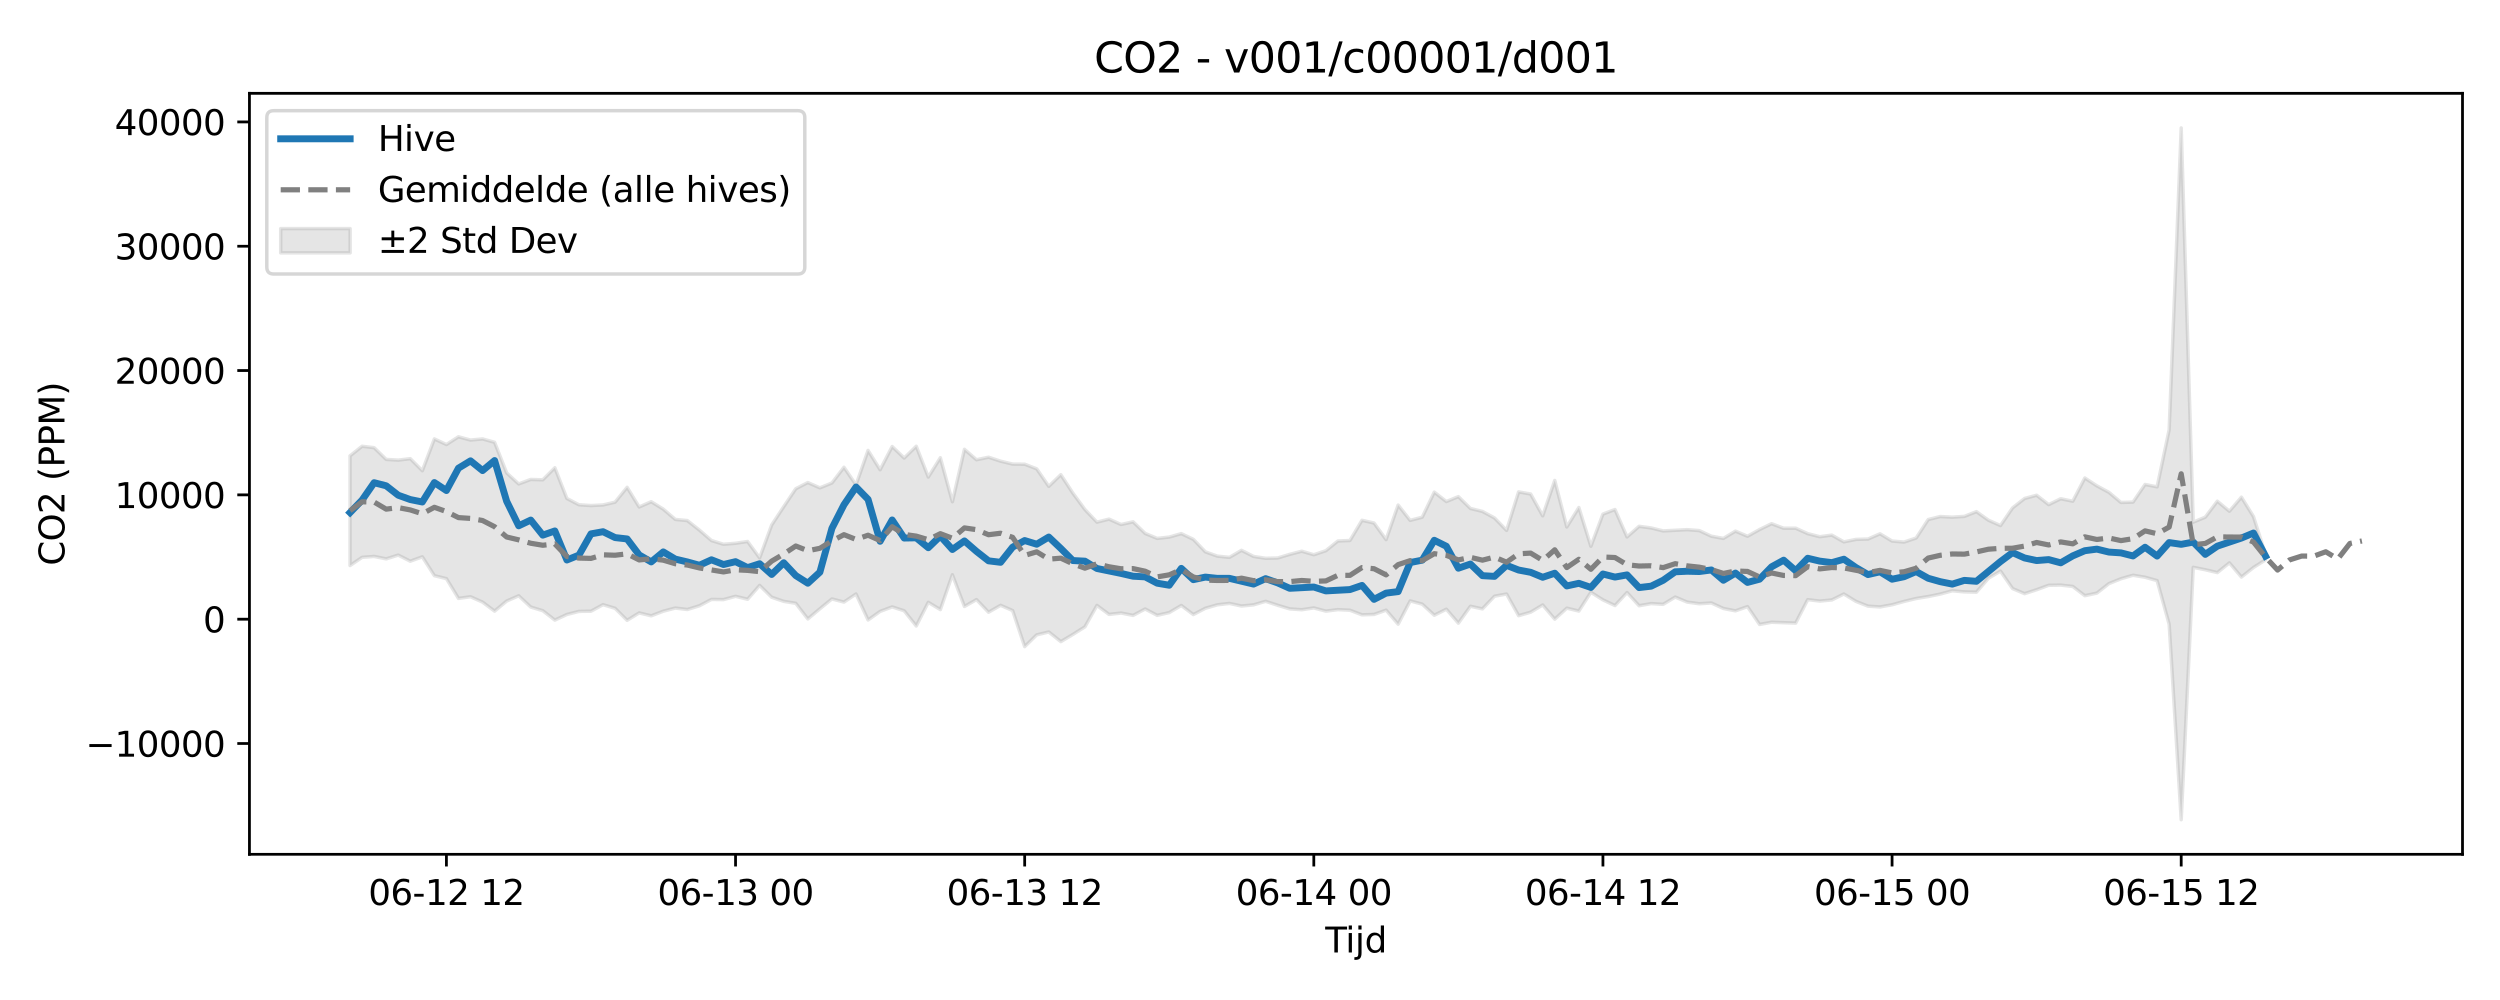 <?xml version="1.0" encoding="utf-8" standalone="no"?>
<!DOCTYPE svg PUBLIC "-//W3C//DTD SVG 1.1//EN"
  "http://www.w3.org/Graphics/SVG/1.1/DTD/svg11.dtd">
<svg xmlns:xlink="http://www.w3.org/1999/xlink" width="720pt" height="288pt" viewBox="0 0 720 288" xmlns="http://www.w3.org/2000/svg" version="1.1">
 <defs>
  <style type="text/css">*{stroke-linejoin: round; stroke-linecap: butt}</style>
 </defs>
 <g id="figure_1">
  <g id="patch_1">
   <path d="M 0 288 
L 720 288 
L 720 0 
L 0 0 
z
" style="fill: #ffffff"/>
  </g>
  <g id="axes_1">
   <g id="patch_2">
    <path d="M 71.84 246.04 
L 709.2 246.04 
L 709.2 26.88 
L 71.84 26.88 
z
" style="fill: #ffffff"/>
   </g>
   <g id="FillBetweenPolyCollection_1">
    <defs>
     <path id="m5de155180d" d="M 100.811 -156.71 
L 100.811 -125.124 
L 104.28 -127.484 
L 107.75 -127.745 
L 111.22 -127.042 
L 114.689 -128.129 
L 118.159 -126.372 
L 121.628 -127.635 
L 125.098 -122.207 
L 128.567 -121.354 
L 132.037 -115.655 
L 135.507 -116.136 
L 138.976 -114.592 
L 142.446 -111.991 
L 145.915 -114.894 
L 149.385 -116.415 
L 152.854 -113.166 
L 156.324 -112.118 
L 159.794 -109.408 
L 163.263 -111.026 
L 166.733 -111.918 
L 170.202 -111.966 
L 173.672 -113.856 
L 177.141 -112.811 
L 180.611 -109.346 
L 184.081 -111.485 
L 187.55 -110.643 
L 191.02 -111.97 
L 194.489 -112.877 
L 197.959 -112.46 
L 201.428 -113.535 
L 204.898 -115.365 
L 208.368 -115.311 
L 211.837 -116.259 
L 215.307 -115.414 
L 218.776 -119.398 
L 222.246 -115.986 
L 225.715 -114.809 
L 229.185 -114.25 
L 232.655 -109.742 
L 236.124 -112.665 
L 239.594 -115.509 
L 243.063 -114.6 
L 246.533 -116.932 
L 250.002 -109.441 
L 253.472 -111.913 
L 256.942 -113.215 
L 260.411 -112.088 
L 263.881 -107.715 
L 267.35 -114.528 
L 270.82 -112.435 
L 274.289 -122.475 
L 277.759 -113.332 
L 281.229 -115.314 
L 284.698 -111.676 
L 288.168 -113.671 
L 291.637 -112.156 
L 295.107 -101.768 
L 298.576 -105.166 
L 302.046 -105.992 
L 305.516 -103.211 
L 308.985 -105.272 
L 312.455 -107.468 
L 315.924 -113.637 
L 319.394 -111.048 
L 322.863 -111.44 
L 326.333 -110.763 
L 329.803 -112.614 
L 333.272 -110.779 
L 336.742 -111.576 
L 340.211 -113.626 
L 343.681 -111.004 
L 347.15 -112.816 
L 350.62 -113.816 
L 354.09 -114.212 
L 357.559 -113.461 
L 361.029 -113.8 
L 364.498 -114.819 
L 367.968 -113.682 
L 371.437 -112.64 
L 374.907 -112.397 
L 378.377 -112.917 
L 381.846 -111.988 
L 385.316 -112.426 
L 388.785 -112.254 
L 392.255 -110.927 
L 395.724 -111.04 
L 399.194 -112.282 
L 402.663 -108.235 
L 406.133 -114.933 
L 409.603 -114.011 
L 413.072 -110.812 
L 416.542 -112.55 
L 420.011 -108.53 
L 423.481 -113.396 
L 426.95 -112.639 
L 430.42 -116.29 
L 433.89 -116.923 
L 437.359 -110.684 
L 440.829 -111.687 
L 444.298 -113.774 
L 447.768 -109.678 
L 451.237 -112.849 
L 454.707 -112.015 
L 458.177 -117.424 
L 461.646 -115.233 
L 465.116 -113.6 
L 468.585 -117.348 
L 472.055 -113.543 
L 475.524 -114.162 
L 478.994 -113.952 
L 482.464 -116.045 
L 485.933 -114.594 
L 489.403 -114.121 
L 492.872 -114.345 
L 496.342 -112.758 
L 499.811 -112.076 
L 503.281 -113.295 
L 506.751 -108.155 
L 510.22 -108.795 
L 513.69 -108.664 
L 517.159 -108.55 
L 520.629 -115.306 
L 524.098 -114.889 
L 527.568 -115.212 
L 531.038 -116.929 
L 534.507 -114.806 
L 537.977 -113.429 
L 541.446 -113.198 
L 544.916 -113.826 
L 548.385 -114.788 
L 551.855 -115.631 
L 555.325 -116.193 
L 558.794 -116.91 
L 562.264 -117.853 
L 565.733 -117.536 
L 569.203 -117.447 
L 572.672 -121.475 
L 576.142 -123.52 
L 579.612 -118.499 
L 583.081 -117.023 
L 586.551 -118.16 
L 590.02 -119.431 
L 593.49 -119.49 
L 596.959 -119.102 
L 600.429 -116.44 
L 603.899 -117.184 
L 607.368 -119.917 
L 610.838 -121.319 
L 614.307 -122.323 
L 617.777 -121.755 
L 621.246 -120.78 
L 624.716 -108.217 
L 628.186 -51.922 
L 631.655 -124.607 
L 635.125 -123.912 
L 638.594 -123.091 
L 642.064 -125.895 
L 645.533 -121.807 
L 649.003 -124.56 
L 652.473 -126.767 
L 652.473 -128.35 
L 652.473 -128.35 
L 649.003 -139.227 
L 645.533 -144.815 
L 642.064 -140.765 
L 638.594 -143.658 
L 635.125 -139.057 
L 631.655 -137.623 
L 628.186 -251.158 
L 624.716 -164.209 
L 621.246 -147.786 
L 617.777 -148.473 
L 614.307 -143.397 
L 610.838 -143.289 
L 607.368 -146.206 
L 603.899 -148.079 
L 600.429 -150.34 
L 596.959 -143.648 
L 593.49 -144.368 
L 590.02 -142.67 
L 586.551 -145.371 
L 583.081 -144.436 
L 579.612 -141.72 
L 576.142 -136.642 
L 572.672 -138.182 
L 569.203 -140.649 
L 565.733 -139.28 
L 562.264 -139.061 
L 558.794 -139.242 
L 555.325 -138.371 
L 551.855 -133.054 
L 548.385 -131.892 
L 544.916 -132.178 
L 541.446 -134.264 
L 537.977 -132.757 
L 534.507 -132.655 
L 531.038 -131.94 
L 527.568 -133.89 
L 524.098 -133.43 
L 520.629 -134.311 
L 517.159 -135.88 
L 513.69 -135.868 
L 510.22 -137.177 
L 506.751 -135.493 
L 503.281 -133.559 
L 499.811 -135.035 
L 496.342 -132.942 
L 492.872 -133.572 
L 489.403 -135.189 
L 485.933 -135.461 
L 482.464 -135.28 
L 478.994 -135.097 
L 475.524 -135.956 
L 472.055 -136.421 
L 468.585 -133.361 
L 465.116 -141.261 
L 461.646 -139.943 
L 458.177 -130.665 
L 454.707 -141.833 
L 451.237 -136.238 
L 447.768 -149.634 
L 444.298 -139.439 
L 440.829 -145.722 
L 437.359 -146.335 
L 433.89 -135.248 
L 430.42 -138.831 
L 426.95 -140.708 
L 423.481 -141.565 
L 420.011 -144.967 
L 416.542 -143.556 
L 413.072 -146.269 
L 409.603 -139.047 
L 406.133 -138.137 
L 402.663 -142.54 
L 399.194 -132.589 
L 395.724 -137.372 
L 392.255 -138.157 
L 388.785 -132.339 
L 385.316 -132.197 
L 381.846 -129.399 
L 378.377 -128.239 
L 374.907 -129.249 
L 371.437 -128.345 
L 367.968 -127.296 
L 364.498 -127.213 
L 361.029 -127.744 
L 357.559 -129.512 
L 354.09 -127.483 
L 350.62 -127.827 
L 347.15 -129.065 
L 343.681 -132.675 
L 340.211 -134.316 
L 336.742 -133.324 
L 333.272 -132.937 
L 329.803 -134.374 
L 326.333 -137.719 
L 322.863 -136.946 
L 319.394 -138.496 
L 315.924 -137.62 
L 312.455 -141.264 
L 308.985 -145.986 
L 305.516 -151.284 
L 302.046 -147.933 
L 298.576 -152.974 
L 295.107 -154.309 
L 291.637 -154.343 
L 288.168 -155.185 
L 284.698 -156.322 
L 281.229 -155.593 
L 277.759 -158.595 
L 274.289 -143.496 
L 270.82 -156.172 
L 267.35 -150.605 
L 263.881 -159.482 
L 260.411 -156.084 
L 256.942 -159.4 
L 253.472 -152.712 
L 250.002 -158.284 
L 246.533 -148.348 
L 243.063 -153.431 
L 239.594 -148.9 
L 236.124 -147.503 
L 232.655 -149.028 
L 229.185 -147.252 
L 225.715 -142.078 
L 222.246 -136.805 
L 218.776 -127.326 
L 215.307 -132.051 
L 211.837 -131.539 
L 208.368 -131.258 
L 204.898 -132.327 
L 201.428 -135.337 
L 197.959 -138.077 
L 194.489 -138.41 
L 191.02 -141.375 
L 187.55 -143.508 
L 184.081 -141.99 
L 180.611 -147.652 
L 177.141 -143.372 
L 173.672 -142.573 
L 170.202 -142.401 
L 166.733 -142.632 
L 163.263 -144.44 
L 159.794 -153.285 
L 156.324 -149.814 
L 152.854 -149.923 
L 149.385 -148.625 
L 145.915 -151.804 
L 142.446 -160.618 
L 138.976 -161.592 
L 135.507 -161.263 
L 132.037 -162.208 
L 128.567 -159.977 
L 125.098 -161.592 
L 121.628 -152.433 
L 118.159 -155.912 
L 114.689 -155.483 
L 111.22 -155.693 
L 107.75 -159.073 
L 104.28 -159.483 
L 100.811 -156.71 
z
" style="stroke: #808080; stroke-opacity: 0.2"/>
    </defs>
    <g clip-path="url(#pe7495af63f)">
     <use xlink:href="#m5de155180d" x="0" y="288" style="fill: #808080; fill-opacity: 0.2; stroke: #808080; stroke-opacity: 0.2"/>
    </g>
   </g>
   <g id="matplotlib.axis_1">
    <g id="xtick_1">
     <g id="line2d_1">
      <defs>
       <path id="m8ae66a458a" d="M 0 0 
L 0 3.5 
" style="stroke: #000000; stroke-width: 0.8"/>
      </defs>
      <g>
       <use xlink:href="#m8ae66a458a" x="128.567" y="246.04" style="stroke: #000000; stroke-width: 0.8"/>
      </g>
     </g>
     <g id="text_1">
      <!-- 06-12 12 -->
      <g transform="translate(106.087 260.638) scale(0.1 -0.1)">
       <defs>
        <path id="DejaVuSans-30" d="M 2034 4250 
Q 1547 4250 1301 3770 
Q 1056 3291 1056 2328 
Q 1056 1369 1301 889 
Q 1547 409 2034 409 
Q 2525 409 2770 889 
Q 3016 1369 3016 2328 
Q 3016 3291 2770 3770 
Q 2525 4250 2034 4250 
z
M 2034 4750 
Q 2819 4750 3233 4129 
Q 3647 3509 3647 2328 
Q 3647 1150 3233 529 
Q 2819 -91 2034 -91 
Q 1250 -91 836 529 
Q 422 1150 422 2328 
Q 422 3509 836 4129 
Q 1250 4750 2034 4750 
z
" transform="scale(0.016)"/>
        <path id="DejaVuSans-36" d="M 2113 2584 
Q 1688 2584 1439 2293 
Q 1191 2003 1191 1497 
Q 1191 994 1439 701 
Q 1688 409 2113 409 
Q 2538 409 2786 701 
Q 3034 994 3034 1497 
Q 3034 2003 2786 2293 
Q 2538 2584 2113 2584 
z
M 3366 4563 
L 3366 3988 
Q 3128 4100 2886 4159 
Q 2644 4219 2406 4219 
Q 1781 4219 1451 3797 
Q 1122 3375 1075 2522 
Q 1259 2794 1537 2939 
Q 1816 3084 2150 3084 
Q 2853 3084 3261 2657 
Q 3669 2231 3669 1497 
Q 3669 778 3244 343 
Q 2819 -91 2113 -91 
Q 1303 -91 875 529 
Q 447 1150 447 2328 
Q 447 3434 972 4092 
Q 1497 4750 2381 4750 
Q 2619 4750 2861 4703 
Q 3103 4656 3366 4563 
z
" transform="scale(0.016)"/>
        <path id="DejaVuSans-2d" d="M 313 2009 
L 1997 2009 
L 1997 1497 
L 313 1497 
L 313 2009 
z
" transform="scale(0.016)"/>
        <path id="DejaVuSans-31" d="M 794 531 
L 1825 531 
L 1825 4091 
L 703 3866 
L 703 4441 
L 1819 4666 
L 2450 4666 
L 2450 531 
L 3481 531 
L 3481 0 
L 794 0 
L 794 531 
z
" transform="scale(0.016)"/>
        <path id="DejaVuSans-32" d="M 1228 531 
L 3431 531 
L 3431 0 
L 469 0 
L 469 531 
Q 828 903 1448 1529 
Q 2069 2156 2228 2338 
Q 2531 2678 2651 2914 
Q 2772 3150 2772 3378 
Q 2772 3750 2511 3984 
Q 2250 4219 1831 4219 
Q 1534 4219 1204 4116 
Q 875 4013 500 3803 
L 500 4441 
Q 881 4594 1212 4672 
Q 1544 4750 1819 4750 
Q 2544 4750 2975 4387 
Q 3406 4025 3406 3419 
Q 3406 3131 3298 2873 
Q 3191 2616 2906 2266 
Q 2828 2175 2409 1742 
Q 1991 1309 1228 531 
z
" transform="scale(0.016)"/>
        <path id="DejaVuSans-20" transform="scale(0.016)"/>
       </defs>
       <use xlink:href="#DejaVuSans-30"/>
       <use xlink:href="#DejaVuSans-36" transform="translate(63.623 0)"/>
       <use xlink:href="#DejaVuSans-2d" transform="translate(127.246 0)"/>
       <use xlink:href="#DejaVuSans-31" transform="translate(163.33 0)"/>
       <use xlink:href="#DejaVuSans-32" transform="translate(226.953 0)"/>
       <use xlink:href="#DejaVuSans-20" transform="translate(290.576 0)"/>
       <use xlink:href="#DejaVuSans-31" transform="translate(322.363 0)"/>
       <use xlink:href="#DejaVuSans-32" transform="translate(385.986 0)"/>
      </g>
     </g>
    </g>
    <g id="xtick_2">
     <g id="line2d_2">
      <g>
       <use xlink:href="#m8ae66a458a" x="211.837" y="246.04" style="stroke: #000000; stroke-width: 0.8"/>
      </g>
     </g>
     <g id="text_2">
      <!-- 06-13 00 -->
      <g transform="translate(189.357 260.638) scale(0.1 -0.1)">
       <defs>
        <path id="DejaVuSans-33" d="M 2597 2516 
Q 3050 2419 3304 2112 
Q 3559 1806 3559 1356 
Q 3559 666 3084 287 
Q 2609 -91 1734 -91 
Q 1441 -91 1130 -33 
Q 819 25 488 141 
L 488 750 
Q 750 597 1062 519 
Q 1375 441 1716 441 
Q 2309 441 2620 675 
Q 2931 909 2931 1356 
Q 2931 1769 2642 2001 
Q 2353 2234 1838 2234 
L 1294 2234 
L 1294 2753 
L 1863 2753 
Q 2328 2753 2575 2939 
Q 2822 3125 2822 3475 
Q 2822 3834 2567 4026 
Q 2313 4219 1838 4219 
Q 1578 4219 1281 4162 
Q 984 4106 628 3988 
L 628 4550 
Q 988 4650 1302 4700 
Q 1616 4750 1894 4750 
Q 2613 4750 3031 4423 
Q 3450 4097 3450 3541 
Q 3450 3153 3228 2886 
Q 3006 2619 2597 2516 
z
" transform="scale(0.016)"/>
       </defs>
       <use xlink:href="#DejaVuSans-30"/>
       <use xlink:href="#DejaVuSans-36" transform="translate(63.623 0)"/>
       <use xlink:href="#DejaVuSans-2d" transform="translate(127.246 0)"/>
       <use xlink:href="#DejaVuSans-31" transform="translate(163.33 0)"/>
       <use xlink:href="#DejaVuSans-33" transform="translate(226.953 0)"/>
       <use xlink:href="#DejaVuSans-20" transform="translate(290.576 0)"/>
       <use xlink:href="#DejaVuSans-30" transform="translate(322.363 0)"/>
       <use xlink:href="#DejaVuSans-30" transform="translate(385.986 0)"/>
      </g>
     </g>
    </g>
    <g id="xtick_3">
     <g id="line2d_3">
      <g>
       <use xlink:href="#m8ae66a458a" x="295.107" y="246.04" style="stroke: #000000; stroke-width: 0.8"/>
      </g>
     </g>
     <g id="text_3">
      <!-- 06-13 12 -->
      <g transform="translate(272.626 260.638) scale(0.1 -0.1)">
       <use xlink:href="#DejaVuSans-30"/>
       <use xlink:href="#DejaVuSans-36" transform="translate(63.623 0)"/>
       <use xlink:href="#DejaVuSans-2d" transform="translate(127.246 0)"/>
       <use xlink:href="#DejaVuSans-31" transform="translate(163.33 0)"/>
       <use xlink:href="#DejaVuSans-33" transform="translate(226.953 0)"/>
       <use xlink:href="#DejaVuSans-20" transform="translate(290.576 0)"/>
       <use xlink:href="#DejaVuSans-31" transform="translate(322.363 0)"/>
       <use xlink:href="#DejaVuSans-32" transform="translate(385.986 0)"/>
      </g>
     </g>
    </g>
    <g id="xtick_4">
     <g id="line2d_4">
      <g>
       <use xlink:href="#m8ae66a458a" x="378.377" y="246.04" style="stroke: #000000; stroke-width: 0.8"/>
      </g>
     </g>
     <g id="text_4">
      <!-- 06-14 00 -->
      <g transform="translate(355.896 260.638) scale(0.1 -0.1)">
       <defs>
        <path id="DejaVuSans-34" d="M 2419 4116 
L 825 1625 
L 2419 1625 
L 2419 4116 
z
M 2253 4666 
L 3047 4666 
L 3047 1625 
L 3713 1625 
L 3713 1100 
L 3047 1100 
L 3047 0 
L 2419 0 
L 2419 1100 
L 313 1100 
L 313 1709 
L 2253 4666 
z
" transform="scale(0.016)"/>
       </defs>
       <use xlink:href="#DejaVuSans-30"/>
       <use xlink:href="#DejaVuSans-36" transform="translate(63.623 0)"/>
       <use xlink:href="#DejaVuSans-2d" transform="translate(127.246 0)"/>
       <use xlink:href="#DejaVuSans-31" transform="translate(163.33 0)"/>
       <use xlink:href="#DejaVuSans-34" transform="translate(226.953 0)"/>
       <use xlink:href="#DejaVuSans-20" transform="translate(290.576 0)"/>
       <use xlink:href="#DejaVuSans-30" transform="translate(322.363 0)"/>
       <use xlink:href="#DejaVuSans-30" transform="translate(385.986 0)"/>
      </g>
     </g>
    </g>
    <g id="xtick_5">
     <g id="line2d_5">
      <g>
       <use xlink:href="#m8ae66a458a" x="461.646" y="246.04" style="stroke: #000000; stroke-width: 0.8"/>
      </g>
     </g>
     <g id="text_5">
      <!-- 06-14 12 -->
      <g transform="translate(439.166 260.638) scale(0.1 -0.1)">
       <use xlink:href="#DejaVuSans-30"/>
       <use xlink:href="#DejaVuSans-36" transform="translate(63.623 0)"/>
       <use xlink:href="#DejaVuSans-2d" transform="translate(127.246 0)"/>
       <use xlink:href="#DejaVuSans-31" transform="translate(163.33 0)"/>
       <use xlink:href="#DejaVuSans-34" transform="translate(226.953 0)"/>
       <use xlink:href="#DejaVuSans-20" transform="translate(290.576 0)"/>
       <use xlink:href="#DejaVuSans-31" transform="translate(322.363 0)"/>
       <use xlink:href="#DejaVuSans-32" transform="translate(385.986 0)"/>
      </g>
     </g>
    </g>
    <g id="xtick_6">
     <g id="line2d_6">
      <g>
       <use xlink:href="#m8ae66a458a" x="544.916" y="246.04" style="stroke: #000000; stroke-width: 0.8"/>
      </g>
     </g>
     <g id="text_6">
      <!-- 06-15 00 -->
      <g transform="translate(522.435 260.638) scale(0.1 -0.1)">
       <defs>
        <path id="DejaVuSans-35" d="M 691 4666 
L 3169 4666 
L 3169 4134 
L 1269 4134 
L 1269 2991 
Q 1406 3038 1543 3061 
Q 1681 3084 1819 3084 
Q 2600 3084 3056 2656 
Q 3513 2228 3513 1497 
Q 3513 744 3044 326 
Q 2575 -91 1722 -91 
Q 1428 -91 1123 -41 
Q 819 9 494 109 
L 494 744 
Q 775 591 1075 516 
Q 1375 441 1709 441 
Q 2250 441 2565 725 
Q 2881 1009 2881 1497 
Q 2881 1984 2565 2268 
Q 2250 2553 1709 2553 
Q 1456 2553 1204 2497 
Q 953 2441 691 2322 
L 691 4666 
z
" transform="scale(0.016)"/>
       </defs>
       <use xlink:href="#DejaVuSans-30"/>
       <use xlink:href="#DejaVuSans-36" transform="translate(63.623 0)"/>
       <use xlink:href="#DejaVuSans-2d" transform="translate(127.246 0)"/>
       <use xlink:href="#DejaVuSans-31" transform="translate(163.33 0)"/>
       <use xlink:href="#DejaVuSans-35" transform="translate(226.953 0)"/>
       <use xlink:href="#DejaVuSans-20" transform="translate(290.576 0)"/>
       <use xlink:href="#DejaVuSans-30" transform="translate(322.363 0)"/>
       <use xlink:href="#DejaVuSans-30" transform="translate(385.986 0)"/>
      </g>
     </g>
    </g>
    <g id="xtick_7">
     <g id="line2d_7">
      <g>
       <use xlink:href="#m8ae66a458a" x="628.186" y="246.04" style="stroke: #000000; stroke-width: 0.8"/>
      </g>
     </g>
     <g id="text_7">
      <!-- 06-15 12 -->
      <g transform="translate(605.705 260.638) scale(0.1 -0.1)">
       <use xlink:href="#DejaVuSans-30"/>
       <use xlink:href="#DejaVuSans-36" transform="translate(63.623 0)"/>
       <use xlink:href="#DejaVuSans-2d" transform="translate(127.246 0)"/>
       <use xlink:href="#DejaVuSans-31" transform="translate(163.33 0)"/>
       <use xlink:href="#DejaVuSans-35" transform="translate(226.953 0)"/>
       <use xlink:href="#DejaVuSans-20" transform="translate(290.576 0)"/>
       <use xlink:href="#DejaVuSans-31" transform="translate(322.363 0)"/>
       <use xlink:href="#DejaVuSans-32" transform="translate(385.986 0)"/>
      </g>
     </g>
    </g>
    <g id="text_8">
     <!-- Tijd -->
     <g transform="translate(381.67 274.317) scale(0.1 -0.1)">
      <defs>
       <path id="DejaVuSans-54" d="M -19 4666 
L 3928 4666 
L 3928 4134 
L 2272 4134 
L 2272 0 
L 1638 0 
L 1638 4134 
L -19 4134 
L -19 4666 
z
" transform="scale(0.016)"/>
       <path id="DejaVuSans-69" d="M 603 3500 
L 1178 3500 
L 1178 0 
L 603 0 
L 603 3500 
z
M 603 4863 
L 1178 4863 
L 1178 4134 
L 603 4134 
L 603 4863 
z
" transform="scale(0.016)"/>
       <path id="DejaVuSans-6a" d="M 603 3500 
L 1178 3500 
L 1178 -63 
Q 1178 -731 923 -1031 
Q 669 -1331 103 -1331 
L -116 -1331 
L -116 -844 
L 38 -844 
Q 366 -844 484 -692 
Q 603 -541 603 -63 
L 603 3500 
z
M 603 4863 
L 1178 4863 
L 1178 4134 
L 603 4134 
L 603 4863 
z
" transform="scale(0.016)"/>
       <path id="DejaVuSans-64" d="M 2906 2969 
L 2906 4863 
L 3481 4863 
L 3481 0 
L 2906 0 
L 2906 525 
Q 2725 213 2448 61 
Q 2172 -91 1784 -91 
Q 1150 -91 751 415 
Q 353 922 353 1747 
Q 353 2572 751 3078 
Q 1150 3584 1784 3584 
Q 2172 3584 2448 3432 
Q 2725 3281 2906 2969 
z
M 947 1747 
Q 947 1113 1208 752 
Q 1469 391 1925 391 
Q 2381 391 2643 752 
Q 2906 1113 2906 1747 
Q 2906 2381 2643 2742 
Q 2381 3103 1925 3103 
Q 1469 3103 1208 2742 
Q 947 2381 947 1747 
z
" transform="scale(0.016)"/>
      </defs>
      <use xlink:href="#DejaVuSans-54"/>
      <use xlink:href="#DejaVuSans-69" transform="translate(57.959 0)"/>
      <use xlink:href="#DejaVuSans-6a" transform="translate(85.742 0)"/>
      <use xlink:href="#DejaVuSans-64" transform="translate(113.525 0)"/>
     </g>
    </g>
   </g>
   <g id="matplotlib.axis_2">
    <g id="ytick_1">
     <g id="line2d_8">
      <defs>
       <path id="m116a09ed94" d="M 0 0 
L -3.5 0 
" style="stroke: #000000; stroke-width: 0.8"/>
      </defs>
      <g>
       <use xlink:href="#m116a09ed94" x="71.84" y="214.129" style="stroke: #000000; stroke-width: 0.8"/>
      </g>
     </g>
     <g id="text_9">
      <!-- −10000 -->
      <g transform="translate(24.648 217.928) scale(0.1 -0.1)">
       <defs>
        <path id="DejaVuSans-2212" d="M 678 2272 
L 4684 2272 
L 4684 1741 
L 678 1741 
L 678 2272 
z
" transform="scale(0.016)"/>
       </defs>
       <use xlink:href="#DejaVuSans-2212"/>
       <use xlink:href="#DejaVuSans-31" transform="translate(83.789 0)"/>
       <use xlink:href="#DejaVuSans-30" transform="translate(147.412 0)"/>
       <use xlink:href="#DejaVuSans-30" transform="translate(211.035 0)"/>
       <use xlink:href="#DejaVuSans-30" transform="translate(274.658 0)"/>
       <use xlink:href="#DejaVuSans-30" transform="translate(338.281 0)"/>
      </g>
     </g>
    </g>
    <g id="ytick_2">
     <g id="line2d_9">
      <g>
       <use xlink:href="#m116a09ed94" x="71.84" y="178.326" style="stroke: #000000; stroke-width: 0.8"/>
      </g>
     </g>
     <g id="text_10">
      <!-- 0 -->
      <g transform="translate(58.477 182.125) scale(0.1 -0.1)">
       <use xlink:href="#DejaVuSans-30"/>
      </g>
     </g>
    </g>
    <g id="ytick_3">
     <g id="line2d_10">
      <g>
       <use xlink:href="#m116a09ed94" x="71.84" y="142.522" style="stroke: #000000; stroke-width: 0.8"/>
      </g>
     </g>
     <g id="text_11">
      <!-- 10000 -->
      <g transform="translate(33.028 146.322) scale(0.1 -0.1)">
       <use xlink:href="#DejaVuSans-31"/>
       <use xlink:href="#DejaVuSans-30" transform="translate(63.623 0)"/>
       <use xlink:href="#DejaVuSans-30" transform="translate(127.246 0)"/>
       <use xlink:href="#DejaVuSans-30" transform="translate(190.869 0)"/>
       <use xlink:href="#DejaVuSans-30" transform="translate(254.492 0)"/>
      </g>
     </g>
    </g>
    <g id="ytick_4">
     <g id="line2d_11">
      <g>
       <use xlink:href="#m116a09ed94" x="71.84" y="106.719" style="stroke: #000000; stroke-width: 0.8"/>
      </g>
     </g>
     <g id="text_12">
      <!-- 20000 -->
      <g transform="translate(33.028 110.519) scale(0.1 -0.1)">
       <use xlink:href="#DejaVuSans-32"/>
       <use xlink:href="#DejaVuSans-30" transform="translate(63.623 0)"/>
       <use xlink:href="#DejaVuSans-30" transform="translate(127.246 0)"/>
       <use xlink:href="#DejaVuSans-30" transform="translate(190.869 0)"/>
       <use xlink:href="#DejaVuSans-30" transform="translate(254.492 0)"/>
      </g>
     </g>
    </g>
    <g id="ytick_5">
     <g id="line2d_12">
      <g>
       <use xlink:href="#m116a09ed94" x="71.84" y="70.916" style="stroke: #000000; stroke-width: 0.8"/>
      </g>
     </g>
     <g id="text_13">
      <!-- 30000 -->
      <g transform="translate(33.028 74.715) scale(0.1 -0.1)">
       <use xlink:href="#DejaVuSans-33"/>
       <use xlink:href="#DejaVuSans-30" transform="translate(63.623 0)"/>
       <use xlink:href="#DejaVuSans-30" transform="translate(127.246 0)"/>
       <use xlink:href="#DejaVuSans-30" transform="translate(190.869 0)"/>
       <use xlink:href="#DejaVuSans-30" transform="translate(254.492 0)"/>
      </g>
     </g>
    </g>
    <g id="ytick_6">
     <g id="line2d_13">
      <g>
       <use xlink:href="#m116a09ed94" x="71.84" y="35.113" style="stroke: #000000; stroke-width: 0.8"/>
      </g>
     </g>
     <g id="text_14">
      <!-- 40000 -->
      <g transform="translate(33.028 38.912) scale(0.1 -0.1)">
       <use xlink:href="#DejaVuSans-34"/>
       <use xlink:href="#DejaVuSans-30" transform="translate(63.623 0)"/>
       <use xlink:href="#DejaVuSans-30" transform="translate(127.246 0)"/>
       <use xlink:href="#DejaVuSans-30" transform="translate(190.869 0)"/>
       <use xlink:href="#DejaVuSans-30" transform="translate(254.492 0)"/>
      </g>
     </g>
    </g>
    <g id="text_15">
     <!-- CO2 (PPM) -->
     <g transform="translate(18.568 162.903) rotate(-90) scale(0.1 -0.1)">
      <defs>
       <path id="DejaVuSans-43" d="M 4122 4306 
L 4122 3641 
Q 3803 3938 3442 4084 
Q 3081 4231 2675 4231 
Q 1875 4231 1450 3742 
Q 1025 3253 1025 2328 
Q 1025 1406 1450 917 
Q 1875 428 2675 428 
Q 3081 428 3442 575 
Q 3803 722 4122 1019 
L 4122 359 
Q 3791 134 3420 21 
Q 3050 -91 2638 -91 
Q 1578 -91 968 557 
Q 359 1206 359 2328 
Q 359 3453 968 4101 
Q 1578 4750 2638 4750 
Q 3056 4750 3426 4639 
Q 3797 4528 4122 4306 
z
" transform="scale(0.016)"/>
       <path id="DejaVuSans-4f" d="M 2522 4238 
Q 1834 4238 1429 3725 
Q 1025 3213 1025 2328 
Q 1025 1447 1429 934 
Q 1834 422 2522 422 
Q 3209 422 3611 934 
Q 4013 1447 4013 2328 
Q 4013 3213 3611 3725 
Q 3209 4238 2522 4238 
z
M 2522 4750 
Q 3503 4750 4090 4092 
Q 4678 3434 4678 2328 
Q 4678 1225 4090 567 
Q 3503 -91 2522 -91 
Q 1538 -91 948 565 
Q 359 1222 359 2328 
Q 359 3434 948 4092 
Q 1538 4750 2522 4750 
z
" transform="scale(0.016)"/>
       <path id="DejaVuSans-28" d="M 1984 4856 
Q 1566 4138 1362 3434 
Q 1159 2731 1159 2009 
Q 1159 1288 1364 580 
Q 1569 -128 1984 -844 
L 1484 -844 
Q 1016 -109 783 600 
Q 550 1309 550 2009 
Q 550 2706 781 3412 
Q 1013 4119 1484 4856 
L 1984 4856 
z
" transform="scale(0.016)"/>
       <path id="DejaVuSans-50" d="M 1259 4147 
L 1259 2394 
L 2053 2394 
Q 2494 2394 2734 2622 
Q 2975 2850 2975 3272 
Q 2975 3691 2734 3919 
Q 2494 4147 2053 4147 
L 1259 4147 
z
M 628 4666 
L 2053 4666 
Q 2838 4666 3239 4311 
Q 3641 3956 3641 3272 
Q 3641 2581 3239 2228 
Q 2838 1875 2053 1875 
L 1259 1875 
L 1259 0 
L 628 0 
L 628 4666 
z
" transform="scale(0.016)"/>
       <path id="DejaVuSans-4d" d="M 628 4666 
L 1569 4666 
L 2759 1491 
L 3956 4666 
L 4897 4666 
L 4897 0 
L 4281 0 
L 4281 4097 
L 3078 897 
L 2444 897 
L 1241 4097 
L 1241 0 
L 628 0 
L 628 4666 
z
" transform="scale(0.016)"/>
       <path id="DejaVuSans-29" d="M 513 4856 
L 1013 4856 
Q 1481 4119 1714 3412 
Q 1947 2706 1947 2009 
Q 1947 1309 1714 600 
Q 1481 -109 1013 -844 
L 513 -844 
Q 928 -128 1133 580 
Q 1338 1288 1338 2009 
Q 1338 2731 1133 3434 
Q 928 4138 513 4856 
z
" transform="scale(0.016)"/>
      </defs>
      <use xlink:href="#DejaVuSans-43"/>
      <use xlink:href="#DejaVuSans-4f" transform="translate(69.824 0)"/>
      <use xlink:href="#DejaVuSans-32" transform="translate(148.535 0)"/>
      <use xlink:href="#DejaVuSans-20" transform="translate(212.158 0)"/>
      <use xlink:href="#DejaVuSans-28" transform="translate(243.945 0)"/>
      <use xlink:href="#DejaVuSans-50" transform="translate(282.959 0)"/>
      <use xlink:href="#DejaVuSans-50" transform="translate(343.262 0)"/>
      <use xlink:href="#DejaVuSans-4d" transform="translate(403.564 0)"/>
      <use xlink:href="#DejaVuSans-29" transform="translate(489.844 0)"/>
     </g>
    </g>
   </g>
   <g id="line2d_14">
    <path d="M 100.811 147.621 
L 104.28 144.023 
L 107.75 139.019 
L 111.22 139.908 
L 114.689 142.623 
L 118.159 143.873 
L 121.628 144.574 
L 125.098 138.98 
L 128.567 141.272 
L 132.037 134.837 
L 135.507 132.722 
L 138.976 135.524 
L 142.446 132.642 
L 145.915 144.352 
L 149.385 151.428 
L 152.854 149.785 
L 156.324 154.122 
L 159.794 152.914 
L 163.263 161.279 
L 166.733 159.876 
L 170.202 153.754 
L 173.672 153.131 
L 177.141 154.824 
L 180.611 155.217 
L 184.081 159.817 
L 187.55 161.828 
L 191.02 158.951 
L 194.489 161.022 
L 197.959 161.837 
L 201.428 162.797 
L 204.898 161.221 
L 208.368 162.579 
L 211.837 161.76 
L 215.307 163.473 
L 218.776 162.36 
L 222.246 165.44 
L 225.715 162.078 
L 229.185 165.769 
L 232.655 167.965 
L 236.124 164.787 
L 239.594 152.161 
L 243.063 145.366 
L 246.533 140.264 
L 250.002 143.814 
L 253.472 155.884 
L 256.942 149.754 
L 260.411 154.958 
L 263.881 154.895 
L 267.35 157.74 
L 270.82 154.391 
L 274.289 158.251 
L 277.759 155.791 
L 281.229 158.8 
L 284.698 161.52 
L 288.168 161.944 
L 291.637 157.572 
L 295.107 155.675 
L 298.576 156.735 
L 302.046 154.669 
L 305.516 157.957 
L 308.985 161.439 
L 312.455 161.613 
L 315.924 163.725 
L 322.863 165.147 
L 326.333 165.95 
L 329.803 166.137 
L 333.272 167.958 
L 336.742 168.548 
L 340.211 163.698 
L 343.681 166.939 
L 347.15 166.203 
L 350.62 166.569 
L 354.09 166.569 
L 361.029 168.215 
L 364.498 166.649 
L 367.968 167.874 
L 371.437 169.433 
L 378.377 169.065 
L 381.846 170.182 
L 388.785 169.799 
L 392.255 168.603 
L 395.724 172.613 
L 399.194 170.813 
L 402.663 170.381 
L 406.133 162.012 
L 409.603 161.322 
L 413.072 155.605 
L 416.542 157.321 
L 420.011 163.64 
L 423.481 162.447 
L 426.95 165.792 
L 430.42 165.99 
L 433.89 162.818 
L 437.359 164.171 
L 440.829 164.825 
L 444.298 166.254 
L 447.768 165.089 
L 451.237 168.752 
L 454.707 167.994 
L 458.177 169.18 
L 461.646 165.314 
L 465.116 166.199 
L 468.585 165.57 
L 472.055 169.223 
L 475.524 168.816 
L 478.994 167.118 
L 482.464 164.679 
L 485.933 164.52 
L 489.403 164.602 
L 492.872 164.149 
L 496.342 167.113 
L 499.811 165.047 
L 503.281 167.734 
L 506.751 166.808 
L 510.22 163.239 
L 513.69 161.332 
L 517.159 164.365 
L 520.629 160.78 
L 524.098 161.604 
L 527.568 162.038 
L 531.038 161.055 
L 534.507 163.455 
L 537.977 165.478 
L 541.446 164.679 
L 544.916 166.813 
L 548.385 166.087 
L 551.855 164.601 
L 555.325 166.543 
L 558.794 167.523 
L 562.264 168.222 
L 565.733 167.147 
L 569.203 167.415 
L 576.142 161.732 
L 579.612 159.147 
L 583.081 160.694 
L 586.551 161.441 
L 590.02 161.163 
L 593.49 162.09 
L 596.959 160.09 
L 600.429 158.6 
L 603.899 158.149 
L 607.368 158.997 
L 610.838 159.228 
L 614.307 160.115 
L 617.777 157.61 
L 621.246 160.146 
L 624.716 156.264 
L 628.186 156.767 
L 631.655 156.126 
L 635.125 159.659 
L 638.594 157.288 
L 645.533 154.956 
L 649.003 153.514 
L 652.473 160.162 
L 652.473 160.162 
" clip-path="url(#pe7495af63f)" style="fill: none; stroke: #1f77b4; stroke-width: 2; stroke-linecap: square"/>
   </g>
   <g id="line2d_15">
    <path d="M 100.811 147.083 
L 104.28 144.517 
L 107.75 144.591 
L 111.22 146.633 
L 114.689 146.194 
L 118.159 146.858 
L 121.628 147.966 
L 125.098 146.101 
L 128.567 147.334 
L 132.037 149.069 
L 135.507 149.3 
L 138.976 149.908 
L 142.446 151.696 
L 145.915 154.651 
L 149.385 155.48 
L 152.854 156.456 
L 156.324 157.034 
L 159.794 156.653 
L 163.263 160.267 
L 166.733 160.725 
L 170.202 160.816 
L 173.672 159.786 
L 177.141 159.909 
L 180.611 159.501 
L 184.081 161.262 
L 187.55 160.925 
L 191.02 161.327 
L 194.489 162.357 
L 197.959 162.731 
L 201.428 163.564 
L 208.368 164.715 
L 211.837 164.101 
L 215.307 164.267 
L 218.776 164.638 
L 222.246 161.604 
L 225.715 159.557 
L 229.185 157.249 
L 232.655 158.615 
L 236.124 157.916 
L 239.594 155.795 
L 243.063 153.985 
L 246.533 155.36 
L 250.002 154.137 
L 253.472 155.687 
L 256.942 151.693 
L 260.411 153.914 
L 263.881 154.402 
L 267.35 155.433 
L 270.82 153.696 
L 274.289 155.014 
L 277.759 152.037 
L 281.229 152.546 
L 284.698 154.001 
L 288.168 153.572 
L 291.637 154.751 
L 295.107 159.962 
L 298.576 158.93 
L 302.046 161.038 
L 305.516 160.752 
L 308.985 162.371 
L 312.455 163.634 
L 315.924 162.371 
L 319.394 163.228 
L 322.863 163.807 
L 326.333 163.759 
L 329.803 164.506 
L 333.272 166.142 
L 336.742 165.55 
L 340.211 164.029 
L 343.681 166.161 
L 347.15 167.06 
L 350.62 167.179 
L 354.09 167.152 
L 357.559 166.514 
L 361.029 167.228 
L 364.498 166.984 
L 367.968 167.511 
L 371.437 167.508 
L 374.907 167.177 
L 378.377 167.422 
L 381.846 167.306 
L 385.316 165.688 
L 388.785 165.703 
L 392.255 163.458 
L 395.724 163.794 
L 399.194 165.564 
L 402.663 162.613 
L 406.133 161.465 
L 409.603 161.471 
L 413.072 159.46 
L 416.542 159.947 
L 420.011 161.251 
L 423.481 160.52 
L 426.95 161.327 
L 430.42 160.44 
L 433.89 161.914 
L 437.359 159.491 
L 440.829 159.296 
L 444.298 161.394 
L 447.768 158.344 
L 451.237 163.457 
L 454.707 161.076 
L 458.177 163.956 
L 461.646 160.412 
L 465.116 160.57 
L 468.585 162.645 
L 472.055 163.018 
L 475.524 162.941 
L 478.994 163.475 
L 482.464 162.338 
L 485.933 162.973 
L 489.403 163.345 
L 492.872 164.041 
L 496.342 165.15 
L 499.811 164.444 
L 503.281 164.573 
L 506.751 166.176 
L 510.22 165.014 
L 513.69 165.734 
L 517.159 165.785 
L 520.629 163.191 
L 524.098 163.84 
L 527.568 163.449 
L 531.038 163.565 
L 537.977 164.907 
L 541.446 164.269 
L 544.916 164.998 
L 548.385 164.66 
L 551.855 163.658 
L 555.325 160.718 
L 558.794 159.924 
L 562.264 159.543 
L 565.733 159.592 
L 569.203 158.952 
L 572.672 158.172 
L 576.142 157.919 
L 579.612 157.891 
L 583.081 157.271 
L 586.551 156.234 
L 590.02 156.95 
L 593.49 156.071 
L 596.959 156.625 
L 600.429 154.61 
L 603.899 155.369 
L 607.368 154.939 
L 610.838 155.696 
L 614.307 155.14 
L 617.777 152.886 
L 621.246 153.717 
L 624.716 151.787 
L 628.186 136.46 
L 631.655 156.885 
L 635.125 156.515 
L 638.594 154.626 
L 645.533 154.689 
L 649.003 156.107 
L 652.473 160.441 
L 655.942 164.173 
L 659.412 161.248 
L 662.881 160.144 
L 666.351 160.175 
L 669.82 158.91 
L 673.29 161.002 
L 676.76 156.522 
L 680.229 155.799 
L 680.229 155.799 
" clip-path="url(#pe7495af63f)" style="fill: none; stroke-dasharray: 5.55,2.4; stroke-dashoffset: 0; stroke: #808080; stroke-width: 1.5"/>
   </g>
   <g id="patch_3">
    <path d="M 71.84 246.04 
L 71.84 26.88 
" style="fill: none; stroke: #000000; stroke-width: 0.8; stroke-linejoin: miter; stroke-linecap: square"/>
   </g>
   <g id="patch_4">
    <path d="M 709.2 246.04 
L 709.2 26.88 
" style="fill: none; stroke: #000000; stroke-width: 0.8; stroke-linejoin: miter; stroke-linecap: square"/>
   </g>
   <g id="patch_5">
    <path d="M 71.84 246.04 
L 709.2 246.04 
" style="fill: none; stroke: #000000; stroke-width: 0.8; stroke-linejoin: miter; stroke-linecap: square"/>
   </g>
   <g id="patch_6">
    <path d="M 71.84 26.88 
L 709.2 26.88 
" style="fill: none; stroke: #000000; stroke-width: 0.8; stroke-linejoin: miter; stroke-linecap: square"/>
   </g>
   <g id="text_16">
    <!-- CO2 - v001/c00001/d001 -->
    <g transform="translate(315.117 20.88) scale(0.12 -0.12)">
     <defs>
      <path id="DejaVuSans-76" d="M 191 3500 
L 800 3500 
L 1894 563 
L 2988 3500 
L 3597 3500 
L 2284 0 
L 1503 0 
L 191 3500 
z
" transform="scale(0.016)"/>
      <path id="DejaVuSans-2f" d="M 1625 4666 
L 2156 4666 
L 531 -594 
L 0 -594 
L 1625 4666 
z
" transform="scale(0.016)"/>
      <path id="DejaVuSans-63" d="M 3122 3366 
L 3122 2828 
Q 2878 2963 2633 3030 
Q 2388 3097 2138 3097 
Q 1578 3097 1268 2742 
Q 959 2388 959 1747 
Q 959 1106 1268 751 
Q 1578 397 2138 397 
Q 2388 397 2633 464 
Q 2878 531 3122 666 
L 3122 134 
Q 2881 22 2623 -34 
Q 2366 -91 2075 -91 
Q 1284 -91 818 406 
Q 353 903 353 1747 
Q 353 2603 823 3093 
Q 1294 3584 2113 3584 
Q 2378 3584 2631 3529 
Q 2884 3475 3122 3366 
z
" transform="scale(0.016)"/>
     </defs>
     <use xlink:href="#DejaVuSans-43"/>
     <use xlink:href="#DejaVuSans-4f" transform="translate(69.824 0)"/>
     <use xlink:href="#DejaVuSans-32" transform="translate(148.535 0)"/>
     <use xlink:href="#DejaVuSans-20" transform="translate(212.158 0)"/>
     <use xlink:href="#DejaVuSans-2d" transform="translate(243.945 0)"/>
     <use xlink:href="#DejaVuSans-20" transform="translate(280.029 0)"/>
     <use xlink:href="#DejaVuSans-76" transform="translate(311.816 0)"/>
     <use xlink:href="#DejaVuSans-30" transform="translate(370.996 0)"/>
     <use xlink:href="#DejaVuSans-30" transform="translate(434.619 0)"/>
     <use xlink:href="#DejaVuSans-31" transform="translate(498.242 0)"/>
     <use xlink:href="#DejaVuSans-2f" transform="translate(561.865 0)"/>
     <use xlink:href="#DejaVuSans-63" transform="translate(595.557 0)"/>
     <use xlink:href="#DejaVuSans-30" transform="translate(650.537 0)"/>
     <use xlink:href="#DejaVuSans-30" transform="translate(714.16 0)"/>
     <use xlink:href="#DejaVuSans-30" transform="translate(777.783 0)"/>
     <use xlink:href="#DejaVuSans-30" transform="translate(841.406 0)"/>
     <use xlink:href="#DejaVuSans-31" transform="translate(905.029 0)"/>
     <use xlink:href="#DejaVuSans-2f" transform="translate(968.652 0)"/>
     <use xlink:href="#DejaVuSans-64" transform="translate(1002.344 0)"/>
     <use xlink:href="#DejaVuSans-30" transform="translate(1065.82 0)"/>
     <use xlink:href="#DejaVuSans-30" transform="translate(1129.443 0)"/>
     <use xlink:href="#DejaVuSans-31" transform="translate(1193.066 0)"/>
    </g>
   </g>
   <g id="legend_1">
    <g id="patch_7">
     <path d="M 78.84 78.914 
L 229.784 78.914 
Q 231.784 78.914 231.784 76.914 
L 231.784 33.88 
Q 231.784 31.88 229.784 31.88 
L 78.84 31.88 
Q 76.84 31.88 76.84 33.88 
L 76.84 76.914 
Q 76.84 78.914 78.84 78.914 
z
" style="fill: #ffffff; opacity: 0.8; stroke: #cccccc; stroke-linejoin: miter"/>
    </g>
    <g id="line2d_16">
     <path d="M 80.84 39.978 
L 90.84 39.978 
L 100.84 39.978 
" style="fill: none; stroke: #1f77b4; stroke-width: 2; stroke-linecap: square"/>
    </g>
    <g id="text_17">
     <!-- Hive -->
     <g transform="translate(108.84 43.478) scale(0.1 -0.1)">
      <defs>
       <path id="DejaVuSans-48" d="M 628 4666 
L 1259 4666 
L 1259 2753 
L 3553 2753 
L 3553 4666 
L 4184 4666 
L 4184 0 
L 3553 0 
L 3553 2222 
L 1259 2222 
L 1259 0 
L 628 0 
L 628 4666 
z
" transform="scale(0.016)"/>
       <path id="DejaVuSans-65" d="M 3597 1894 
L 3597 1613 
L 953 1613 
Q 991 1019 1311 708 
Q 1631 397 2203 397 
Q 2534 397 2845 478 
Q 3156 559 3463 722 
L 3463 178 
Q 3153 47 2828 -22 
Q 2503 -91 2169 -91 
Q 1331 -91 842 396 
Q 353 884 353 1716 
Q 353 2575 817 3079 
Q 1281 3584 2069 3584 
Q 2775 3584 3186 3129 
Q 3597 2675 3597 1894 
z
M 3022 2063 
Q 3016 2534 2758 2815 
Q 2500 3097 2075 3097 
Q 1594 3097 1305 2825 
Q 1016 2553 972 2059 
L 3022 2063 
z
" transform="scale(0.016)"/>
      </defs>
      <use xlink:href="#DejaVuSans-48"/>
      <use xlink:href="#DejaVuSans-69" transform="translate(75.195 0)"/>
      <use xlink:href="#DejaVuSans-76" transform="translate(102.979 0)"/>
      <use xlink:href="#DejaVuSans-65" transform="translate(162.158 0)"/>
     </g>
    </g>
    <g id="line2d_17">
     <path d="M 80.84 54.657 
L 90.84 54.657 
L 100.84 54.657 
" style="fill: none; stroke-dasharray: 5.55,2.4; stroke-dashoffset: 0; stroke: #808080; stroke-width: 1.5"/>
    </g>
    <g id="text_18">
     <!-- Gemiddelde (alle hives) -->
     <g transform="translate(108.84 58.157) scale(0.1 -0.1)">
      <defs>
       <path id="DejaVuSans-47" d="M 3809 666 
L 3809 1919 
L 2778 1919 
L 2778 2438 
L 4434 2438 
L 4434 434 
Q 4069 175 3628 42 
Q 3188 -91 2688 -91 
Q 1594 -91 976 548 
Q 359 1188 359 2328 
Q 359 3472 976 4111 
Q 1594 4750 2688 4750 
Q 3144 4750 3555 4637 
Q 3966 4525 4313 4306 
L 4313 3634 
Q 3963 3931 3569 4081 
Q 3175 4231 2741 4231 
Q 1884 4231 1454 3753 
Q 1025 3275 1025 2328 
Q 1025 1384 1454 906 
Q 1884 428 2741 428 
Q 3075 428 3337 486 
Q 3600 544 3809 666 
z
" transform="scale(0.016)"/>
       <path id="DejaVuSans-6d" d="M 3328 2828 
Q 3544 3216 3844 3400 
Q 4144 3584 4550 3584 
Q 5097 3584 5394 3201 
Q 5691 2819 5691 2113 
L 5691 0 
L 5113 0 
L 5113 2094 
Q 5113 2597 4934 2840 
Q 4756 3084 4391 3084 
Q 3944 3084 3684 2787 
Q 3425 2491 3425 1978 
L 3425 0 
L 2847 0 
L 2847 2094 
Q 2847 2600 2669 2842 
Q 2491 3084 2119 3084 
Q 1678 3084 1418 2786 
Q 1159 2488 1159 1978 
L 1159 0 
L 581 0 
L 581 3500 
L 1159 3500 
L 1159 2956 
Q 1356 3278 1631 3431 
Q 1906 3584 2284 3584 
Q 2666 3584 2933 3390 
Q 3200 3197 3328 2828 
z
" transform="scale(0.016)"/>
       <path id="DejaVuSans-6c" d="M 603 4863 
L 1178 4863 
L 1178 0 
L 603 0 
L 603 4863 
z
" transform="scale(0.016)"/>
       <path id="DejaVuSans-61" d="M 2194 1759 
Q 1497 1759 1228 1600 
Q 959 1441 959 1056 
Q 959 750 1161 570 
Q 1363 391 1709 391 
Q 2188 391 2477 730 
Q 2766 1069 2766 1631 
L 2766 1759 
L 2194 1759 
z
M 3341 1997 
L 3341 0 
L 2766 0 
L 2766 531 
Q 2569 213 2275 61 
Q 1981 -91 1556 -91 
Q 1019 -91 701 211 
Q 384 513 384 1019 
Q 384 1609 779 1909 
Q 1175 2209 1959 2209 
L 2766 2209 
L 2766 2266 
Q 2766 2663 2505 2880 
Q 2244 3097 1772 3097 
Q 1472 3097 1187 3025 
Q 903 2953 641 2809 
L 641 3341 
Q 956 3463 1253 3523 
Q 1550 3584 1831 3584 
Q 2591 3584 2966 3190 
Q 3341 2797 3341 1997 
z
" transform="scale(0.016)"/>
       <path id="DejaVuSans-68" d="M 3513 2113 
L 3513 0 
L 2938 0 
L 2938 2094 
Q 2938 2591 2744 2837 
Q 2550 3084 2163 3084 
Q 1697 3084 1428 2787 
Q 1159 2491 1159 1978 
L 1159 0 
L 581 0 
L 581 4863 
L 1159 4863 
L 1159 2956 
Q 1366 3272 1645 3428 
Q 1925 3584 2291 3584 
Q 2894 3584 3203 3211 
Q 3513 2838 3513 2113 
z
" transform="scale(0.016)"/>
       <path id="DejaVuSans-73" d="M 2834 3397 
L 2834 2853 
Q 2591 2978 2328 3040 
Q 2066 3103 1784 3103 
Q 1356 3103 1142 2972 
Q 928 2841 928 2578 
Q 928 2378 1081 2264 
Q 1234 2150 1697 2047 
L 1894 2003 
Q 2506 1872 2764 1633 
Q 3022 1394 3022 966 
Q 3022 478 2636 193 
Q 2250 -91 1575 -91 
Q 1294 -91 989 -36 
Q 684 19 347 128 
L 347 722 
Q 666 556 975 473 
Q 1284 391 1588 391 
Q 1994 391 2212 530 
Q 2431 669 2431 922 
Q 2431 1156 2273 1281 
Q 2116 1406 1581 1522 
L 1381 1569 
Q 847 1681 609 1914 
Q 372 2147 372 2553 
Q 372 3047 722 3315 
Q 1072 3584 1716 3584 
Q 2034 3584 2315 3537 
Q 2597 3491 2834 3397 
z
" transform="scale(0.016)"/>
      </defs>
      <use xlink:href="#DejaVuSans-47"/>
      <use xlink:href="#DejaVuSans-65" transform="translate(77.49 0)"/>
      <use xlink:href="#DejaVuSans-6d" transform="translate(139.014 0)"/>
      <use xlink:href="#DejaVuSans-69" transform="translate(236.426 0)"/>
      <use xlink:href="#DejaVuSans-64" transform="translate(264.209 0)"/>
      <use xlink:href="#DejaVuSans-64" transform="translate(327.686 0)"/>
      <use xlink:href="#DejaVuSans-65" transform="translate(391.162 0)"/>
      <use xlink:href="#DejaVuSans-6c" transform="translate(452.686 0)"/>
      <use xlink:href="#DejaVuSans-64" transform="translate(480.469 0)"/>
      <use xlink:href="#DejaVuSans-65" transform="translate(543.945 0)"/>
      <use xlink:href="#DejaVuSans-20" transform="translate(605.469 0)"/>
      <use xlink:href="#DejaVuSans-28" transform="translate(637.256 0)"/>
      <use xlink:href="#DejaVuSans-61" transform="translate(676.27 0)"/>
      <use xlink:href="#DejaVuSans-6c" transform="translate(737.549 0)"/>
      <use xlink:href="#DejaVuSans-6c" transform="translate(765.332 0)"/>
      <use xlink:href="#DejaVuSans-65" transform="translate(793.115 0)"/>
      <use xlink:href="#DejaVuSans-20" transform="translate(854.639 0)"/>
      <use xlink:href="#DejaVuSans-68" transform="translate(886.426 0)"/>
      <use xlink:href="#DejaVuSans-69" transform="translate(949.805 0)"/>
      <use xlink:href="#DejaVuSans-76" transform="translate(977.588 0)"/>
      <use xlink:href="#DejaVuSans-65" transform="translate(1036.768 0)"/>
      <use xlink:href="#DejaVuSans-73" transform="translate(1098.291 0)"/>
      <use xlink:href="#DejaVuSans-29" transform="translate(1150.391 0)"/>
     </g>
    </g>
    <g id="patch_8">
     <path d="M 80.84 72.835 
L 100.84 72.835 
L 100.84 65.835 
L 80.84 65.835 
z
" style="fill: #808080; fill-opacity: 0.2; stroke: #808080; stroke-opacity: 0.2; stroke-linejoin: miter"/>
    </g>
    <g id="text_19">
     <!-- ±2 Std Dev -->
     <g transform="translate(108.84 72.835) scale(0.1 -0.1)">
      <defs>
       <path id="DejaVuSans-b1" d="M 2944 4013 
L 2944 2803 
L 4684 2803 
L 4684 2272 
L 2944 2272 
L 2944 1063 
L 2419 1063 
L 2419 2272 
L 678 2272 
L 678 2803 
L 2419 2803 
L 2419 4013 
L 2944 4013 
z
M 678 531 
L 4684 531 
L 4684 0 
L 678 0 
L 678 531 
z
" transform="scale(0.016)"/>
       <path id="DejaVuSans-53" d="M 3425 4513 
L 3425 3897 
Q 3066 4069 2747 4153 
Q 2428 4238 2131 4238 
Q 1616 4238 1336 4038 
Q 1056 3838 1056 3469 
Q 1056 3159 1242 3001 
Q 1428 2844 1947 2747 
L 2328 2669 
Q 3034 2534 3370 2195 
Q 3706 1856 3706 1288 
Q 3706 609 3251 259 
Q 2797 -91 1919 -91 
Q 1588 -91 1214 -16 
Q 841 59 441 206 
L 441 856 
Q 825 641 1194 531 
Q 1563 422 1919 422 
Q 2459 422 2753 634 
Q 3047 847 3047 1241 
Q 3047 1584 2836 1778 
Q 2625 1972 2144 2069 
L 1759 2144 
Q 1053 2284 737 2584 
Q 422 2884 422 3419 
Q 422 4038 858 4394 
Q 1294 4750 2059 4750 
Q 2388 4750 2728 4690 
Q 3069 4631 3425 4513 
z
" transform="scale(0.016)"/>
       <path id="DejaVuSans-74" d="M 1172 4494 
L 1172 3500 
L 2356 3500 
L 2356 3053 
L 1172 3053 
L 1172 1153 
Q 1172 725 1289 603 
Q 1406 481 1766 481 
L 2356 481 
L 2356 0 
L 1766 0 
Q 1100 0 847 248 
Q 594 497 594 1153 
L 594 3053 
L 172 3053 
L 172 3500 
L 594 3500 
L 594 4494 
L 1172 4494 
z
" transform="scale(0.016)"/>
       <path id="DejaVuSans-44" d="M 1259 4147 
L 1259 519 
L 2022 519 
Q 2988 519 3436 956 
Q 3884 1394 3884 2338 
Q 3884 3275 3436 3711 
Q 2988 4147 2022 4147 
L 1259 4147 
z
M 628 4666 
L 1925 4666 
Q 3281 4666 3915 4102 
Q 4550 3538 4550 2338 
Q 4550 1131 3912 565 
Q 3275 0 1925 0 
L 628 0 
L 628 4666 
z
" transform="scale(0.016)"/>
      </defs>
      <use xlink:href="#DejaVuSans-b1"/>
      <use xlink:href="#DejaVuSans-32" transform="translate(83.789 0)"/>
      <use xlink:href="#DejaVuSans-20" transform="translate(147.412 0)"/>
      <use xlink:href="#DejaVuSans-53" transform="translate(179.199 0)"/>
      <use xlink:href="#DejaVuSans-74" transform="translate(242.676 0)"/>
      <use xlink:href="#DejaVuSans-64" transform="translate(281.885 0)"/>
      <use xlink:href="#DejaVuSans-20" transform="translate(345.361 0)"/>
      <use xlink:href="#DejaVuSans-44" transform="translate(377.148 0)"/>
      <use xlink:href="#DejaVuSans-65" transform="translate(454.15 0)"/>
      <use xlink:href="#DejaVuSans-76" transform="translate(515.674 0)"/>
     </g>
    </g>
   </g>
  </g>
 </g>
 <defs>
  <clipPath id="pe7495af63f">
   <rect x="71.84" y="26.88" width="637.36" height="219.16"/>
  </clipPath>
 </defs>
</svg>
